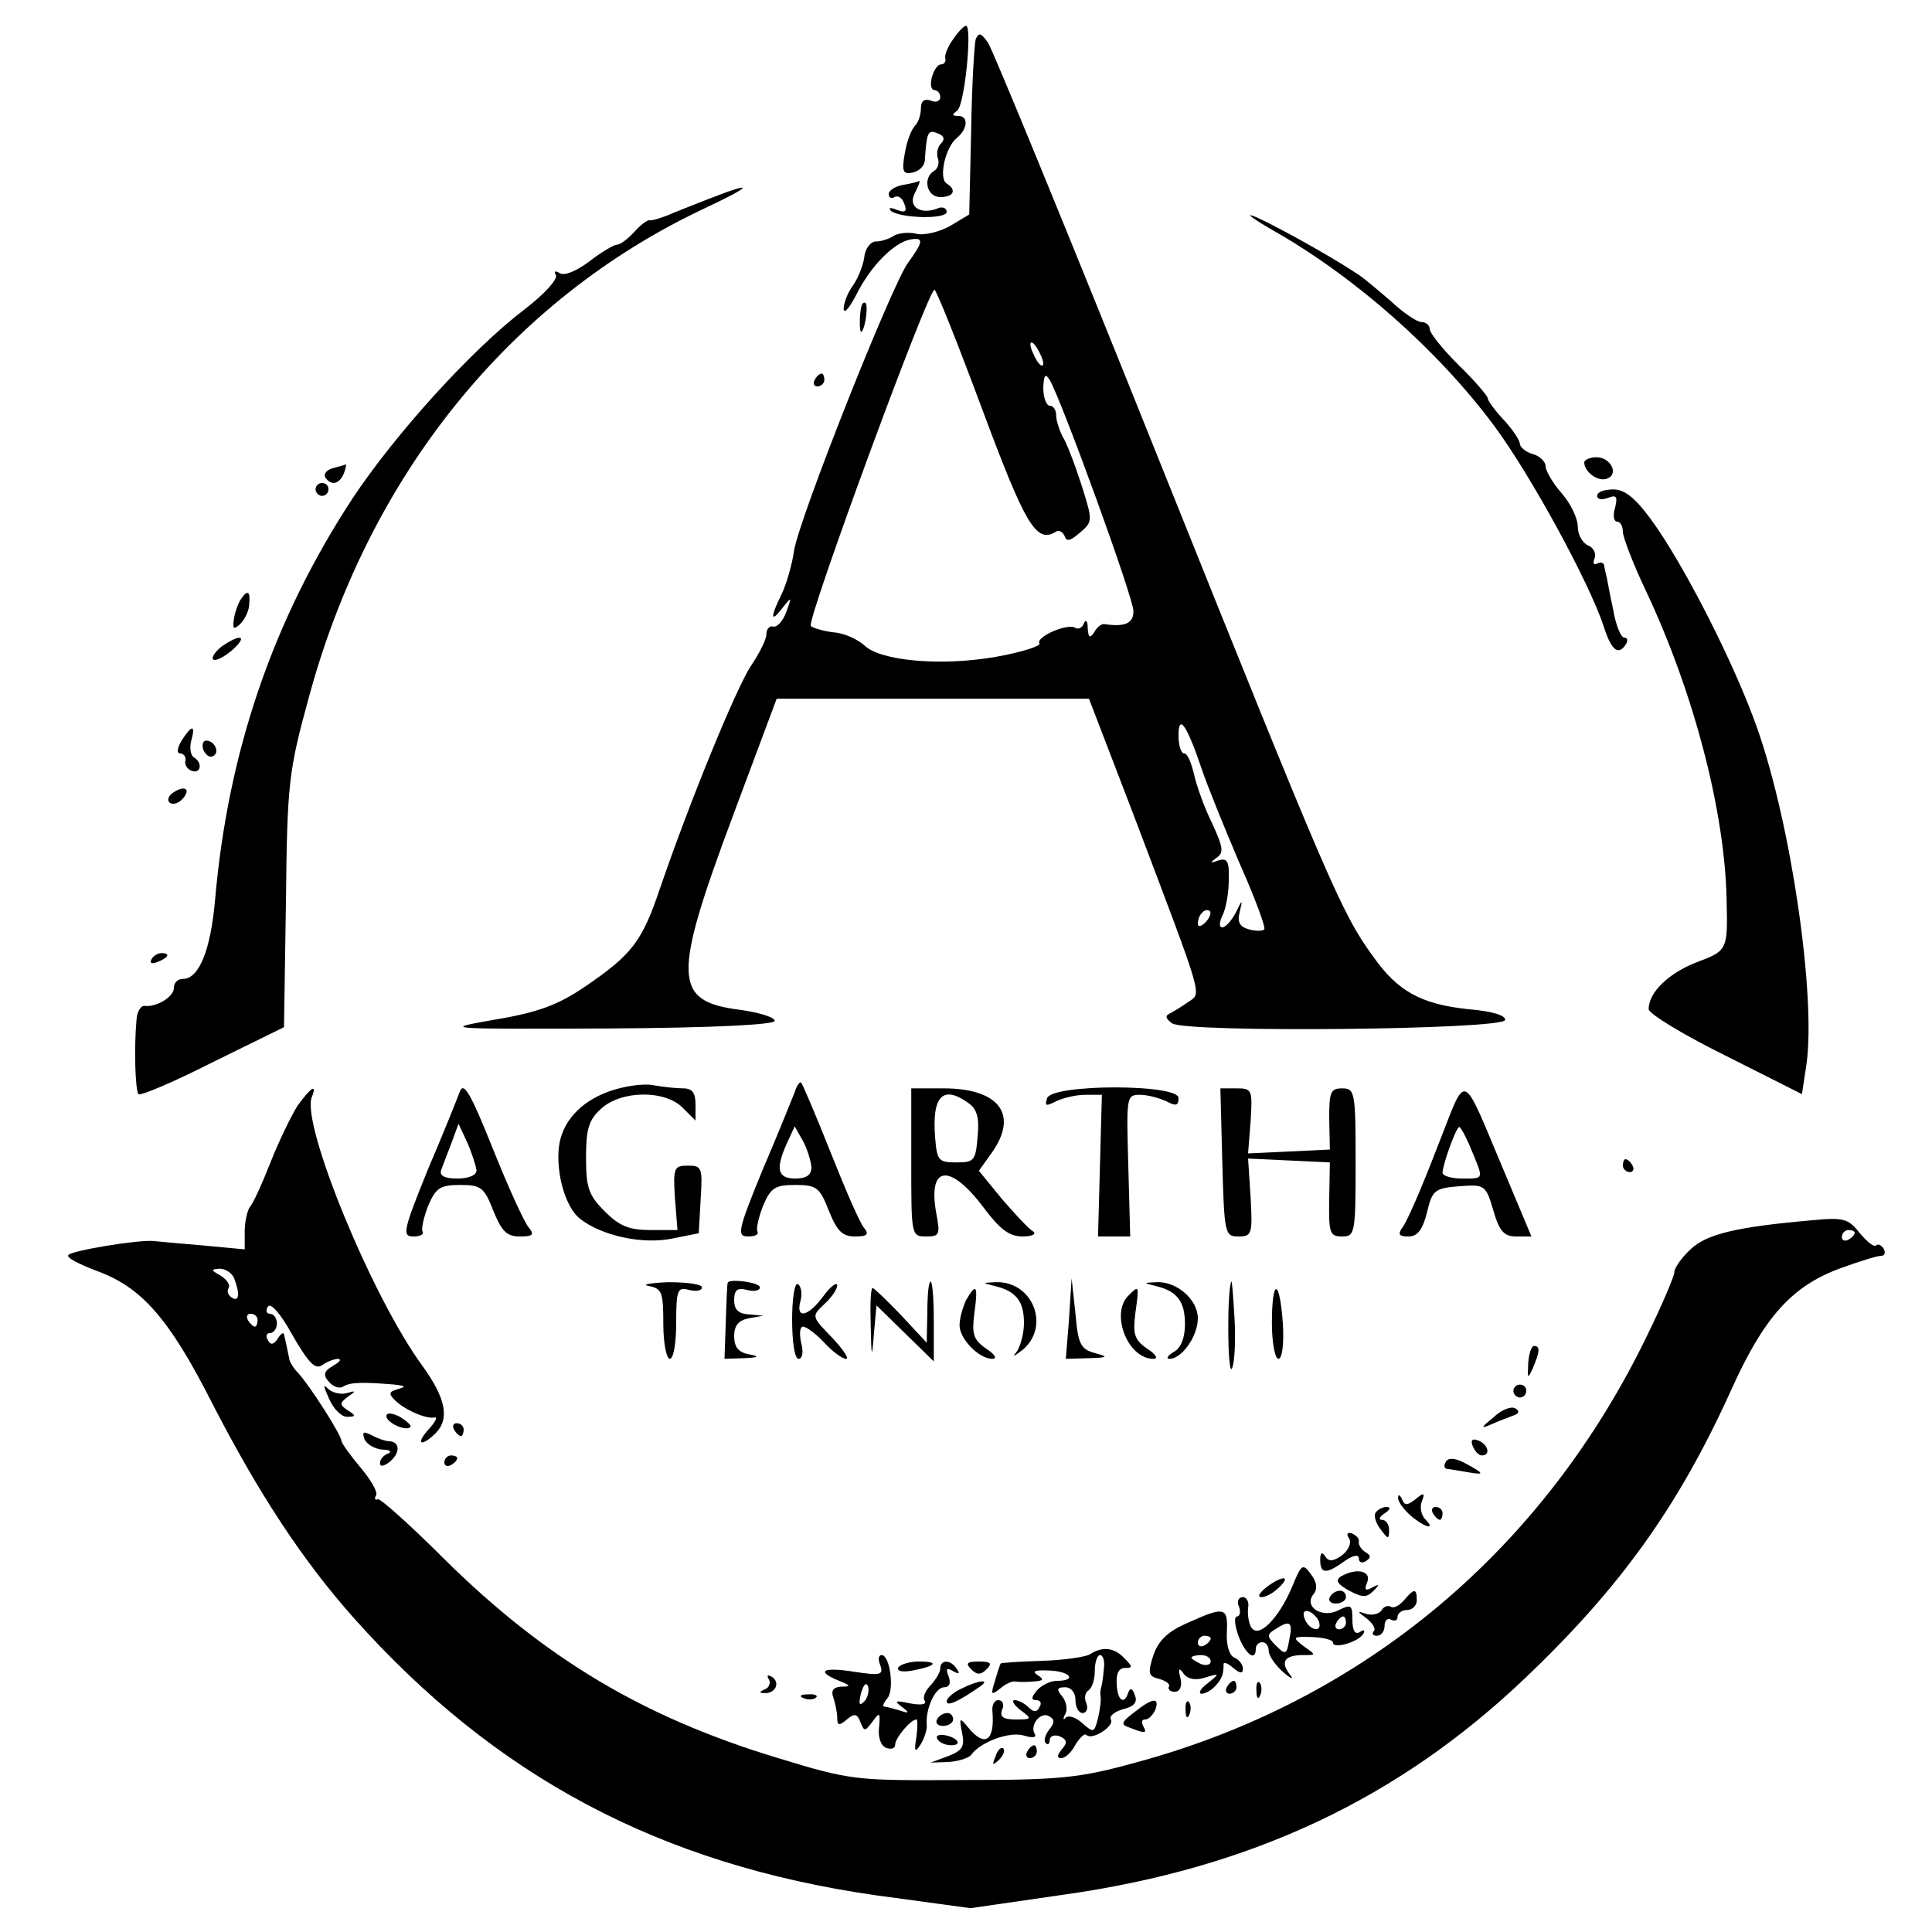 <?xml version="1.0" standalone="no"?>
<!DOCTYPE svg PUBLIC "-//W3C//DTD SVG 20010904//EN"
 "http://www.w3.org/TR/2001/REC-SVG-20010904/DTD/svg10.dtd">
<svg version="1.0" xmlns="http://www.w3.org/2000/svg"
 width="300pt" height="300pt" viewBox="0 0 300 300"
 preserveAspectRatio="xMidYMid meet">

<g transform="translate(0,300) scale(0.1,-0.1)"
fill="#000000" stroke="none">
<path d="M1480 2939 c-8 -11 -14 -25 -12 -30 1 -5 -2 -9 -7 -9 -5 0 -11 -9
-14 -20 -3 -11 -1 -20 4 -20 5 0 9 -5 9 -11 0 -6 -7 -9 -15 -5 -10 3 -15 -1
-15 -12 0 -10 -4 -22 -9 -27 -6 -6 -13 -25 -16 -43 -5 -28 -3 -33 12 -30 10 2
18 10 19 18 3 46 5 49 20 43 10 -4 12 -9 5 -16 -5 -5 -7 -15 -5 -22 3 -7 1
-16 -5 -20 -19 -11 -12 -41 9 -41 21 0 26 11 10 21 -13 8 -2 57 16 71 17 14
18 34 2 34 -10 0 -10 2 -2 8 12 7 24 132 14 132 -3 0 -12 -9 -20 -21z"/>
<path d="M1515 2939 c-2 -8 -6 -72 -7 -143 l-3 -129 -30 -18 c-16 -9 -40 -15
-52 -12 -12 3 -28 1 -35 -3 -7 -5 -20 -9 -28 -9 -8 0 -17 -11 -18 -25 -2 -13
-10 -33 -18 -44 -8 -11 -14 -27 -14 -36 1 -8 9 2 20 23 22 44 58 80 83 85 22
4 21 -3 -3 -36 -26 -36 -169 -397 -177 -447 -3 -22 -12 -52 -19 -67 -18 -36
-18 -47 1 -22 14 18 15 18 6 -6 -5 -14 -14 -24 -20 -23 -6 2 -11 -4 -11 -12 0
-8 -11 -30 -24 -49 -23 -35 -94 -208 -141 -345 -28 -83 -43 -103 -118 -154
-40 -27 -71 -39 -137 -50 -85 -15 -85 -15 175 -14 167 1 259 6 258 12 -1 6
-26 13 -54 17 -104 13 -105 49 -11 301 l68 182 243 0 242 0 71 -185 c109 -288
104 -271 83 -286 -10 -7 -23 -15 -29 -18 -7 -3 -6 -8 4 -15 21 -15 512 -10
517 5 2 7 -20 14 -58 17 -73 8 -109 28 -147 82 -49 67 -70 117 -332 770 -139
347 -259 639 -266 649 -11 15 -14 16 -19 5z m10 -574 c67 -180 84 -209 114
-191 5 4 11 0 14 -6 3 -10 9 -8 24 5 20 17 20 18 2 75 -10 31 -23 65 -29 74
-5 10 -10 25 -10 33 0 8 -4 15 -10 15 -5 0 -10 12 -10 28 1 20 3 23 10 12 19
-33 130 -338 130 -359 0 -19 -13 -25 -46 -20 -4 0 -11 -5 -15 -13 -7 -10 -9
-8 -10 7 0 11 -3 14 -6 7 -2 -6 -8 -10 -13 -7 -12 8 -62 -14 -56 -24 3 -4 -28
-14 -68 -21 -86 -15 -180 -6 -204 18 -10 9 -31 19 -47 20 -17 2 -33 7 -36 10
-7 8 182 522 192 522 3 0 36 -83 74 -185z m95 70 c0 -5 -5 -3 -10 5 -5 8 -10
20 -10 25 0 6 5 3 10 -5 5 -8 10 -19 10 -25z m246 -629 c9 -27 36 -93 59 -147
24 -54 41 -100 38 -102 -2 -3 -13 -3 -24 0 -14 4 -18 11 -14 27 5 20 4 20 -6
-1 -7 -13 -16 -23 -21 -23 -5 0 -5 7 0 18 5 9 10 34 10 54 1 31 -2 36 -16 32
-13 -5 -14 -4 -3 4 12 8 10 17 -7 54 -12 24 -24 58 -28 76 -4 17 -10 32 -15
32 -5 0 -9 12 -9 28 0 35 13 16 36 -52z m6 -238 c-7 -7 -12 -8 -12 -2 0 6 3
14 7 17 3 4 9 5 12 2 2 -3 -1 -11 -7 -17z"/>
<path d="M1403 2713 c-13 -2 -23 -9 -23 -14 0 -6 4 -8 9 -5 5 3 12 -1 15 -10
5 -12 2 -15 -11 -10 -10 4 -14 4 -10 -1 13 -12 87 -14 87 -2 0 6 -7 9 -15 5
-27 -10 -46 4 -34 25 5 10 8 18 7 18 -2 -1 -13 -4 -25 -6z"/>
<path d="M1100 2691 c-25 -10 -54 -21 -65 -26 -11 -4 -23 -8 -26 -7 -4 1 -15
-8 -24 -18 -10 -11 -22 -20 -27 -20 -5 0 -25 -12 -43 -26 -20 -15 -39 -23 -46
-18 -7 4 -9 3 -6 -3 4 -6 -18 -30 -48 -53 -84 -64 -201 -194 -267 -293 -124
-189 -194 -394 -214 -624 -7 -79 -25 -123 -50 -123 -8 0 -14 -6 -14 -14 0 -14
-27 -30 -45 -28 -6 1 -12 -8 -13 -21 -4 -44 -2 -110 3 -116 3 -3 55 19 116 50
l110 54 3 195 c2 183 4 202 35 315 93 346 313 619 614 761 77 36 81 44 7 15z"/>
<path d="M1979 2641 c126 -72 254 -185 341 -302 57 -77 147 -242 170 -311 12
-38 23 -47 35 -28 3 6 2 10 -3 10 -5 0 -13 19 -17 43 -5 23 -9 45 -10 50 -1 4
-3 12 -4 18 0 5 -5 7 -11 4 -5 -3 -7 0 -4 8 3 8 -2 17 -10 20 -9 4 -16 17 -16
29 0 13 -11 36 -25 52 -14 16 -25 35 -25 42 0 7 -9 16 -20 19 -11 3 -20 11
-20 16 0 5 -11 22 -25 37 -14 15 -25 30 -25 34 0 3 -20 27 -45 51 -25 25 -45
50 -45 56 0 6 -6 11 -13 11 -7 0 -29 15 -48 33 -20 17 -44 38 -55 44 -47 31
-141 82 -159 88 -11 4 4 -7 34 -24z"/>
<path d="M1339 2528 c-5 -9 -5 -48 -1 -43 6 6 11 45 5 45 -2 0 -4 -1 -4 -2z"/>
<path d="M1265 2410 c-3 -5 -1 -10 4 -10 6 0 11 5 11 10 0 6 -2 10 -4 10 -3 0
-8 -4 -11 -10z"/>
<path d="M2460 2282 c0 -15 22 -31 36 -25 18 7 5 33 -17 33 -10 0 -19 -4 -19
-8z"/>
<path d="M517 2273 c-9 -2 -15 -9 -12 -14 9 -14 22 -11 29 6 3 8 4 14 3 14 -1
-1 -10 -3 -20 -6z"/>
<path d="M490 2240 c0 -5 5 -10 10 -10 6 0 10 5 10 10 0 6 -4 10 -10 10 -5 0
-10 -4 -10 -10z"/>
<path d="M2480 2230 c0 -5 7 -7 17 -3 13 5 15 2 11 -15 -4 -12 -2 -22 3 -22 5
0 9 -7 9 -16 0 -8 16 -50 36 -92 74 -157 122 -341 125 -477 2 -80 2 -81 -46
-99 -44 -17 -75 -47 -75 -73 0 -7 54 -40 119 -72 l119 -60 7 46 c15 104 -23
370 -76 521 -35 100 -114 255 -165 325 -25 34 -41 47 -59 47 -14 0 -25 -4 -25
-10z"/>
<path d="M373 2068 c-4 -7 -9 -21 -10 -31 -2 -14 0 -15 10 -6 7 7 14 21 14 31
2 21 -3 23 -14 6z"/>
<path d="M344 1996 c-10 -8 -16 -17 -13 -20 3 -3 16 3 29 14 26 23 14 27 -16
6z"/>
<path d="M282 1850 c-7 -12 -8 -20 -2 -20 5 0 9 -5 8 -11 -2 -6 3 -14 10 -16
14 -5 17 13 3 21 -5 3 -7 15 -4 26 7 25 1 25 -15 0z"/>
<path d="M316 1835 c4 -8 10 -12 15 -9 11 6 2 24 -11 24 -5 0 -7 -7 -4 -15z"/>
<path d="M270 1770 c-8 -5 -11 -12 -7 -16 4 -4 13 -2 19 4 15 15 7 24 -12 12z"/>
<path d="M235 1510 c-3 -6 1 -7 9 -4 18 7 21 14 7 14 -6 0 -13 -4 -16 -10z"/>
<path d="M714 1305 c-4 -11 -26 -66 -50 -122 -38 -94 -40 -103 -22 -103 10 0
17 3 14 8 -2 4 2 22 9 40 12 28 19 32 50 32 32 0 37 -4 51 -40 13 -32 21 -40
41 -40 21 0 23 3 14 14 -7 8 -32 63 -56 123 -34 85 -45 104 -51 88z m26 -122
c0 -8 -12 -13 -30 -13 -19 0 -28 4 -25 13 2 6 10 26 16 42 l11 30 14 -30 c7
-16 13 -36 14 -42z"/>
<path d="M945 1305 c-44 -16 -72 -47 -77 -85 -5 -42 10 -94 32 -112 34 -27 98
-41 145 -31 l40 8 3 53 c3 49 2 52 -20 52 -21 0 -23 -3 -20 -50 l4 -50 -42 0
c-33 0 -48 6 -71 29 -25 25 -29 37 -29 83 0 44 4 59 23 76 31 29 99 30 127 2
l20 -20 0 25 c0 18 -5 25 -19 25 -10 0 -31 2 -47 5 -16 3 -47 -2 -69 -10z"/>
<path d="M1234 1304 c-4 -10 -26 -65 -50 -121 -39 -95 -40 -103 -22 -103 10 0
17 3 14 8 -2 4 2 22 9 40 12 28 19 32 50 32 33 0 38 -4 52 -40 13 -32 21 -40
41 -40 18 0 22 3 14 13 -6 6 -29 59 -52 117 -23 58 -44 107 -46 109 -2 2 -7
-5 -10 -15z m26 -116 c0 -13 -8 -18 -25 -18 -28 0 -31 15 -13 55 l12 26 13
-23 c7 -13 12 -31 13 -40z"/>
<path d="M2230 1214 c-23 -60 -47 -115 -53 -121 -7 -10 -4 -13 10 -13 14 0 22
10 29 38 8 34 12 37 50 40 40 3 41 2 53 -38 9 -32 17 -40 35 -40 l24 0 -39 93
c-73 172 -59 166 -109 41z m55 0 c19 -46 20 -44 -15 -44 -16 0 -30 4 -30 9 0
12 21 71 26 71 2 0 11 -16 19 -36z"/>
<path d="M462 1283 c-10 -16 -29 -55 -42 -88 -13 -33 -27 -64 -32 -69 -4 -6
-8 -23 -8 -38 l0 -28 -64 6 c-35 3 -70 6 -78 7 -24 2 -128 -15 -132 -22 -3 -4
17 -14 43 -24 70 -25 113 -73 180 -205 73 -142 141 -245 220 -334 220 -247
476 -383 811 -431 l147 -20 145 21 c291 41 520 149 717 337 148 141 237 266
318 444 51 114 94 163 169 191 30 11 59 20 65 20 6 0 7 5 4 11 -4 6 -9 8 -12
5 -3 -3 -14 6 -25 19 -18 23 -25 25 -76 20 -114 -10 -162 -21 -187 -45 -14
-13 -25 -29 -25 -35 0 -6 -18 -49 -41 -96 -162 -337 -443 -571 -796 -666 -87
-24 -117 -27 -268 -27 -168 -1 -172 -1 -290 35 -207 63 -359 154 -514 307 -53
53 -100 95 -104 94 -5 -2 -6 1 -3 6 3 5 -8 24 -24 43 -16 19 -29 37 -30 42 0
9 -50 87 -67 105 -7 7 -14 18 -14 23 -1 5 -3 14 -4 19 -1 6 -3 13 -4 18 -1 4
-5 1 -10 -7 -6 -9 -11 -10 -15 -2 -4 6 -2 11 3 11 6 0 11 7 11 15 0 8 -5 15
-11 15 -5 0 -7 5 -3 11 4 7 20 -11 38 -44 25 -43 35 -54 46 -47 8 6 20 10 25
10 6 -1 2 -5 -8 -11 -14 -8 -16 -14 -6 -25 6 -7 16 -11 22 -7 11 7 32 7 80 3
17 -2 18 -3 5 -7 -14 -4 -15 -7 -5 -17 15 -15 49 -30 62 -27 5 1 1 -7 -9 -18
-21 -23 -13 -29 10 -7 23 23 16 55 -20 105 -78 106 -188 374 -172 417 9 22 -1
16 -22 -13z m2418 -197 c0 -3 -4 -8 -10 -11 -5 -3 -10 -1 -10 4 0 6 5 11 10
11 6 0 10 -2 10 -4z m-2516 -72 c9 -24 7 -36 -4 -29 -6 4 -8 10 -5 15 3 5 -3
13 -12 19 -16 9 -16 10 -2 11 9 0 20 -7 23 -16z m36 -64 c0 -5 -2 -10 -4 -10
-3 0 -8 5 -11 10 -3 6 -1 10 4 10 6 0 11 -4 11 -10z"/>
<path d="M1415 1195 c0 -113 0 -115 23 -115 21 0 22 3 16 35 -14 76 21 80 74
9 25 -33 39 -44 60 -44 15 0 22 4 16 8 -7 4 -28 27 -48 50 l-36 44 20 28 c42
59 12 100 -75 100 l-50 0 0 -115z m89 92 c13 -9 17 -23 14 -52 -3 -37 -5 -40
-33 -40 -28 0 -30 3 -33 39 -5 64 12 82 52 53z"/>
<path d="M1626 1295 c-4 -13 -2 -13 14 -5 10 5 31 10 45 10 l26 0 -3 -110 -3
-110 25 0 25 0 -3 110 c-3 107 -3 110 18 110 12 0 30 -5 41 -10 15 -8 19 -7
19 5 0 22 -195 22 -204 0z"/>
<path d="M1898 1195 c3 -111 4 -115 25 -115 21 0 22 4 19 60 l-4 61 64 -3 63
-3 -1 -57 c-1 -53 1 -58 20 -58 20 0 21 5 21 115 0 109 -1 115 -21 115 -18 0
-20 -6 -20 -47 l1 -48 -63 -3 -64 -3 4 51 c3 48 2 50 -22 50 l-25 0 3 -115z"/>
<path d="M2520 1190 c0 -5 5 -10 11 -10 5 0 7 5 4 10 -3 6 -8 10 -11 10 -2 0
-4 -4 -4 -10z"/>
<path d="M1008 1003 c20 -4 22 -10 22 -59 0 -30 5 -54 10 -54 6 0 10 25 10 56
0 51 2 56 20 51 11 -3 20 -1 20 4 0 5 -24 8 -52 8 -29 -1 -43 -4 -30 -6z"/>
<path d="M1130 1008 c-1 -2 -2 -29 -3 -60 l-2 -58 30 1 c24 1 25 3 8 6 -16 3
-23 11 -23 28 0 17 7 25 23 28 l22 4 -22 2 c-16 1 -23 7 -23 22 0 16 5 20 20
16 11 -3 20 -1 20 4 0 8 -49 14 -50 7z"/>
<path d="M1230 951 c0 -35 4 -61 10 -61 6 0 8 11 4 25 -3 14 -2 25 3 25 5 0
20 -11 33 -25 13 -14 28 -25 34 -25 5 0 -5 15 -22 33 -32 33 -32 33 -12 52 11
10 20 23 20 29 0 6 -10 -1 -21 -16 -24 -33 -44 -37 -36 -8 3 11 1 23 -4 26 -5
3 -9 -22 -9 -55z"/>
<path d="M1440 963 l-1 -48 -40 43 c-22 23 -42 42 -44 42 -3 0 -4 -26 -3 -57
1 -53 2 -54 5 -14 l4 44 45 -44 44 -43 0 62 c0 34 -2 62 -5 62 -3 0 -5 -21 -5
-47z"/>
<path d="M1545 1003 c33 -8 45 -24 45 -57 0 -18 -6 -38 -12 -46 -7 -8 -3 -6
10 4 44 37 15 108 -43 105 -20 -1 -20 -1 0 -6z"/>
<path d="M1660 952 l-5 -62 35 1 c31 1 32 2 10 8 -22 6 -26 14 -30 61 l-6 55
-4 -63z"/>
<path d="M1795 1003 c33 -8 45 -24 45 -59 0 -21 -6 -37 -17 -43 -10 -6 -13
-11 -7 -11 19 0 44 35 44 63 0 29 -33 58 -65 56 -20 -1 -20 -1 0 -6z"/>
<path d="M1912 1010 c-7 -16 -6 -148 1 -135 4 8 6 43 4 77 -2 35 -4 61 -5 58z"/>
<path d="M1500 981 c-5 -11 -10 -28 -10 -39 0 -21 30 -52 51 -52 8 0 4 7 -10
16 -20 14 -22 23 -18 55 6 43 3 48 -13 20z"/>
<path d="M1752 988 c-28 -28 -1 -98 39 -98 8 0 4 7 -10 16 -20 14 -22 23 -18
55 6 44 6 44 -11 27z"/>
<path d="M1975 945 c0 -30 5 -55 10 -55 6 0 9 23 7 55 -5 71 -17 71 -17 0z"/>
<path d="M2373 883 c-1 -24 -1 -25 7 -8 11 26 12 35 2 35 -4 0 -8 -12 -9 -27z"/>
<path d="M511 828 c7 -16 19 -28 28 -28 14 0 14 2 1 10 -13 9 -13 11 0 21 13
9 13 10 -1 6 -9 -3 -22 0 -29 6 -9 9 -8 5 1 -15z"/>
<path d="M2350 840 c0 -5 5 -10 10 -10 6 0 10 5 10 10 0 6 -4 10 -10 10 -5 0
-10 -4 -10 -10z"/>
<path d="M2319 799 c-20 -16 -20 -18 -4 -11 11 5 27 11 35 14 9 3 10 7 3 11
-6 4 -22 -2 -34 -14z"/>
<path d="M600 801 c0 -10 30 -24 37 -17 3 2 -5 9 -16 16 -12 6 -21 7 -21 1z"/>
<path d="M705 780 c3 -5 8 -10 11 -10 2 0 4 5 4 10 0 6 -5 10 -11 10 -5 0 -7
-4 -4 -10z"/>
<path d="M566 765 c4 -8 16 -15 28 -16 11 0 15 -3 9 -6 -7 -2 -13 -9 -13 -15
0 -6 6 -5 15 2 17 14 16 31 0 32 -6 0 -18 4 -27 9 -14 7 -16 6 -12 -6z"/>
<path d="M2287 754 c3 -7 9 -14 14 -14 14 0 10 17 -5 23 -10 4 -13 1 -9 -9z"/>
<path d="M690 729 c0 -5 5 -7 10 -4 6 3 10 8 10 11 0 2 -4 4 -10 4 -5 0 -10
-5 -10 -11z"/>
<path d="M2245 730 c-3 -5 -3 -10 2 -11 4 0 19 -3 32 -5 28 -5 26 -2 -6 15
-14 7 -24 8 -28 1z"/>
<path d="M2171 675 c-1 -6 8 -18 19 -28 22 -19 41 -24 23 -6 -6 6 -9 19 -5 28
5 13 3 14 -10 3 -13 -10 -17 -10 -21 0 -3 7 -6 8 -6 3z"/>
<path d="M2136 651 c-3 -4 0 -16 8 -26 11 -15 13 -16 13 -1 0 9 -5 16 -11 16
-6 0 -4 5 4 10 9 6 10 10 3 10 -6 0 -14 -4 -17 -9z"/>
<path d="M2225 650 c3 -5 8 -10 11 -10 2 0 4 5 4 10 0 6 -5 10 -11 10 -5 0 -7
-4 -4 -10z"/>
<path d="M2095 611 c4 -7 -1 -18 -11 -26 -14 -10 -21 -10 -26 -2 -5 8 -8 6 -8
-5 0 -22 9 -23 38 -2 13 9 22 11 22 4 0 -6 5 -8 11 -4 8 5 8 9 -1 14 -6 4 -11
11 -10 16 1 5 -4 10 -11 13 -7 2 -9 -1 -4 -8z"/>
<path d="M2006 535 c-21 -49 -52 -80 -63 -62 -4 6 -6 20 -5 30 2 9 -2 17 -8
17 -7 0 -10 -7 -6 -15 3 -8 1 -15 -3 -15 -5 0 -4 -13 2 -30 11 -29 27 -41 27
-20 0 6 5 10 10 10 6 0 10 -6 10 -13 0 -8 10 -22 22 -33 14 -12 18 -13 10 -3
-14 19 -7 29 22 29 20 0 20 0 0 14 -18 14 -17 15 14 14 17 -1 32 -4 32 -9 0
-10 39 1 47 14 3 6 1 7 -5 3 -8 -5 -12 2 -12 19 0 23 -2 24 -21 15 -25 -14
-56 5 -39 25 6 8 5 18 -4 30 -13 18 -15 17 -30 -20z m42 -53 c6 -18 -15 -14
-22 4 -4 10 -1 14 6 12 6 -2 14 -10 16 -16z m42 -2 c0 -5 -5 -10 -11 -10 -5 0
-7 5 -4 10 3 6 8 10 11 10 2 0 4 -4 4 -10z m-88 -26 c-4 -24 -6 -24 -21 -9
-14 14 -14 17 -1 25 23 15 28 12 22 -16z"/>
<path d="M2082 552 c-9 -6 -5 -12 13 -22 21 -11 27 -11 38 0 10 10 9 11 -2 5
-11 -6 -13 -4 -8 8 7 18 -17 23 -41 9z"/>
<path d="M1966 535 c-11 -9 -14 -15 -7 -15 7 0 19 7 27 15 20 19 5 19 -20 0z"/>
<path d="M2065 520 c-3 -5 1 -10 9 -10 9 0 16 5 16 10 0 6 -4 10 -9 10 -6 0
-13 -4 -16 -10z"/>
<path d="M2180 515 c-7 -8 -16 -13 -20 -10 -5 3 -12 0 -15 -6 -4 -5 -14 -8
-24 -5 -14 5 -14 4 1 -7 10 -8 15 -17 11 -20 -3 -4 -1 -7 5 -7 7 0 12 7 12 16
0 8 5 12 10 9 6 -3 10 -1 10 4 0 6 7 11 15 11 8 0 15 7 15 15 0 19 -4 19 -20
0z"/>
<path d="M1844 480 c-30 -13 -45 -27 -53 -50 -9 -28 -8 -33 9 -37 11 -3 18 -9
15 -12 -2 -4 2 -8 9 -8 8 0 12 8 9 21 -4 16 -2 17 5 7 6 -8 18 -11 33 -6 23 7
24 7 4 -9 -11 -8 -15 -16 -9 -16 6 0 16 6 22 13 10 11 12 18 12 33 0 4 7 1 15
-6 11 -9 15 -9 15 -1 0 6 -6 14 -13 17 -8 3 -13 19 -12 39 2 40 -3 41 -61 15z
m36 -24 c0 -3 -4 -8 -10 -11 -5 -3 -10 -1 -10 4 0 6 5 11 10 11 6 0 10 -2 10
-4z m0 -36 c0 -5 -7 -7 -15 -4 -8 4 -15 8 -15 10 0 2 7 4 15 4 8 0 15 -4 15
-10z"/>
<path d="M1692 431 c-7 -4 -41 -9 -75 -10 -34 -1 -62 -3 -63 -4 -1 -1 -5 -13
-9 -27 -7 -22 -6 -23 8 -12 8 7 19 12 23 11 5 -1 18 -1 29 0 15 1 17 3 6 10
-9 6 -4 8 18 7 33 -1 44 -16 12 -16 -10 0 -24 -7 -31 -15 -9 -11 -9 -15 -1
-15 7 0 9 -5 5 -11 -4 -8 -9 -8 -17 0 -6 6 -16 11 -21 11 -6 0 -2 -7 8 -15 19
-14 19 -15 -7 -15 -19 0 -25 4 -21 15 4 8 1 15 -6 15 -6 0 -10 -8 -9 -17 4
-47 -12 -57 -38 -25 -13 16 -14 15 -9 -9 4 -21 1 -27 -22 -36 l-27 -10 28 1
c15 1 31 6 35 11 14 20 60 37 82 30 13 -4 20 -3 17 2 -9 14 9 36 22 28 9 -5 9
-10 0 -21 -6 -8 -9 -17 -5 -21 3 -3 6 -1 6 5 0 6 7 9 15 6 12 -5 13 -10 4 -20
-8 -10 -8 -14 -1 -14 6 0 16 9 22 21 7 11 14 18 17 15 9 -9 44 14 38 24 -3 5
5 12 19 16 17 4 23 11 18 22 -3 10 -7 12 -10 4 -6 -20 -17 -13 -18 13 -1 16 3
25 13 25 12 0 12 2 -1 15 -16 17 -34 19 -54 6z m22 -23 c-1 -13 -3 -25 -4 -28
-1 -3 -2 -9 -1 -14 1 -6 -1 -21 -4 -34 -6 -23 -7 -23 -24 -8 -10 9 -21 13 -26
9 -4 -5 -5 -2 -1 5 4 7 2 19 -4 27 -10 12 -9 15 4 15 9 0 16 -8 16 -20 0 -11
5 -20 11 -20 6 0 9 7 6 15 -4 8 -2 17 3 20 6 4 10 17 10 31 0 13 4 24 8 24 5
0 8 -10 6 -22z"/>
<path d="M1367 414 c5 -15 0 -16 -40 -10 -50 8 -61 1 -24 -14 18 -7 19 -9 3
-9 -12 -1 -16 -6 -12 -17 3 -9 6 -23 6 -31 0 -13 3 -13 15 -3 12 10 16 9 21
-4 6 -15 7 -15 19 1 11 15 12 14 10 -9 -2 -16 3 -29 11 -32 8 -3 14 -1 14 5 0
10 24 39 33 39 2 0 2 -12 0 -27 -4 -24 -2 -25 7 -11 6 10 10 24 9 30 -2 24 13
58 27 58 8 0 11 6 7 17 -5 12 -3 14 7 8 9 -5 11 -4 6 3 -9 15 -26 16 -26 1 0
-6 -7 -17 -15 -26 -8 -8 -13 -19 -9 -24 3 -6 -6 -7 -23 -4 -23 5 -25 4 -13 -5
13 -10 12 -11 -3 -6 -10 3 -21 6 -24 6 -3 0 -1 6 5 13 11 13 4 67 -9 67 -5 0
-6 -7 -2 -16z m-25 -56 c-8 -8 -9 -4 -5 13 4 13 8 18 11 10 2 -7 -1 -18 -6
-23z"/>
<path d="M1395 411 c-3 -6 6 -8 22 -5 37 7 42 14 10 14 -14 0 -28 -4 -32 -9z"/>
<path d="M1508 408 c9 -9 15 -9 24 0 9 9 7 12 -12 12 -19 0 -21 -3 -12 -12z"/>
<path d="M1194 392 c3 -5 0 -13 -6 -15 -9 -4 -10 -6 -1 -6 17 -1 25 16 12 25
-7 4 -9 3 -5 -4z"/>
<path d="M1493 378 c-13 -6 -23 -15 -23 -20 0 -8 17 -1 50 22 20 13 1 12 -27
-2z"/>
<path d="M1905 380 c-3 -5 -1 -10 4 -10 6 0 11 5 11 10 0 6 -2 10 -4 10 -3 0
-8 -4 -11 -10z"/>
<path d="M1951 374 c0 -11 3 -14 6 -6 3 7 2 16 -1 19 -3 4 -6 -2 -5 -13z"/>
<path d="M1248 363 c7 -3 16 -2 19 1 4 3 -2 6 -13 5 -11 0 -14 -3 -6 -6z"/>
<path d="M1761 341 c-21 -16 -21 -19 -6 -24 23 -9 27 -9 20 3 -3 6 -2 10 3 10
6 0 12 7 16 15 7 20 -4 19 -33 -4z"/>
<path d="M1841 344 c0 -11 3 -14 6 -6 3 7 2 16 -1 19 -3 4 -6 -2 -5 -13z"/>
<path d="M1455 330 c-3 -5 1 -10 9 -10 9 0 16 5 16 10 0 6 -4 10 -9 10 -6 0
-13 -4 -16 -10z"/>
<path d="M1456 299 c3 -5 12 -9 21 -9 19 0 9 13 -12 16 -8 1 -13 -2 -9 -7z"/>
<path d="M1546 273 c-6 -14 -5 -15 5 -6 7 7 10 15 7 18 -3 3 -9 -2 -12 -12z"/>
<path d="M1595 280 c-3 -5 -1 -10 4 -10 6 0 11 5 11 10 0 6 -2 10 -4 10 -3 0
-8 -4 -11 -10z"/>
</g>
</svg>
